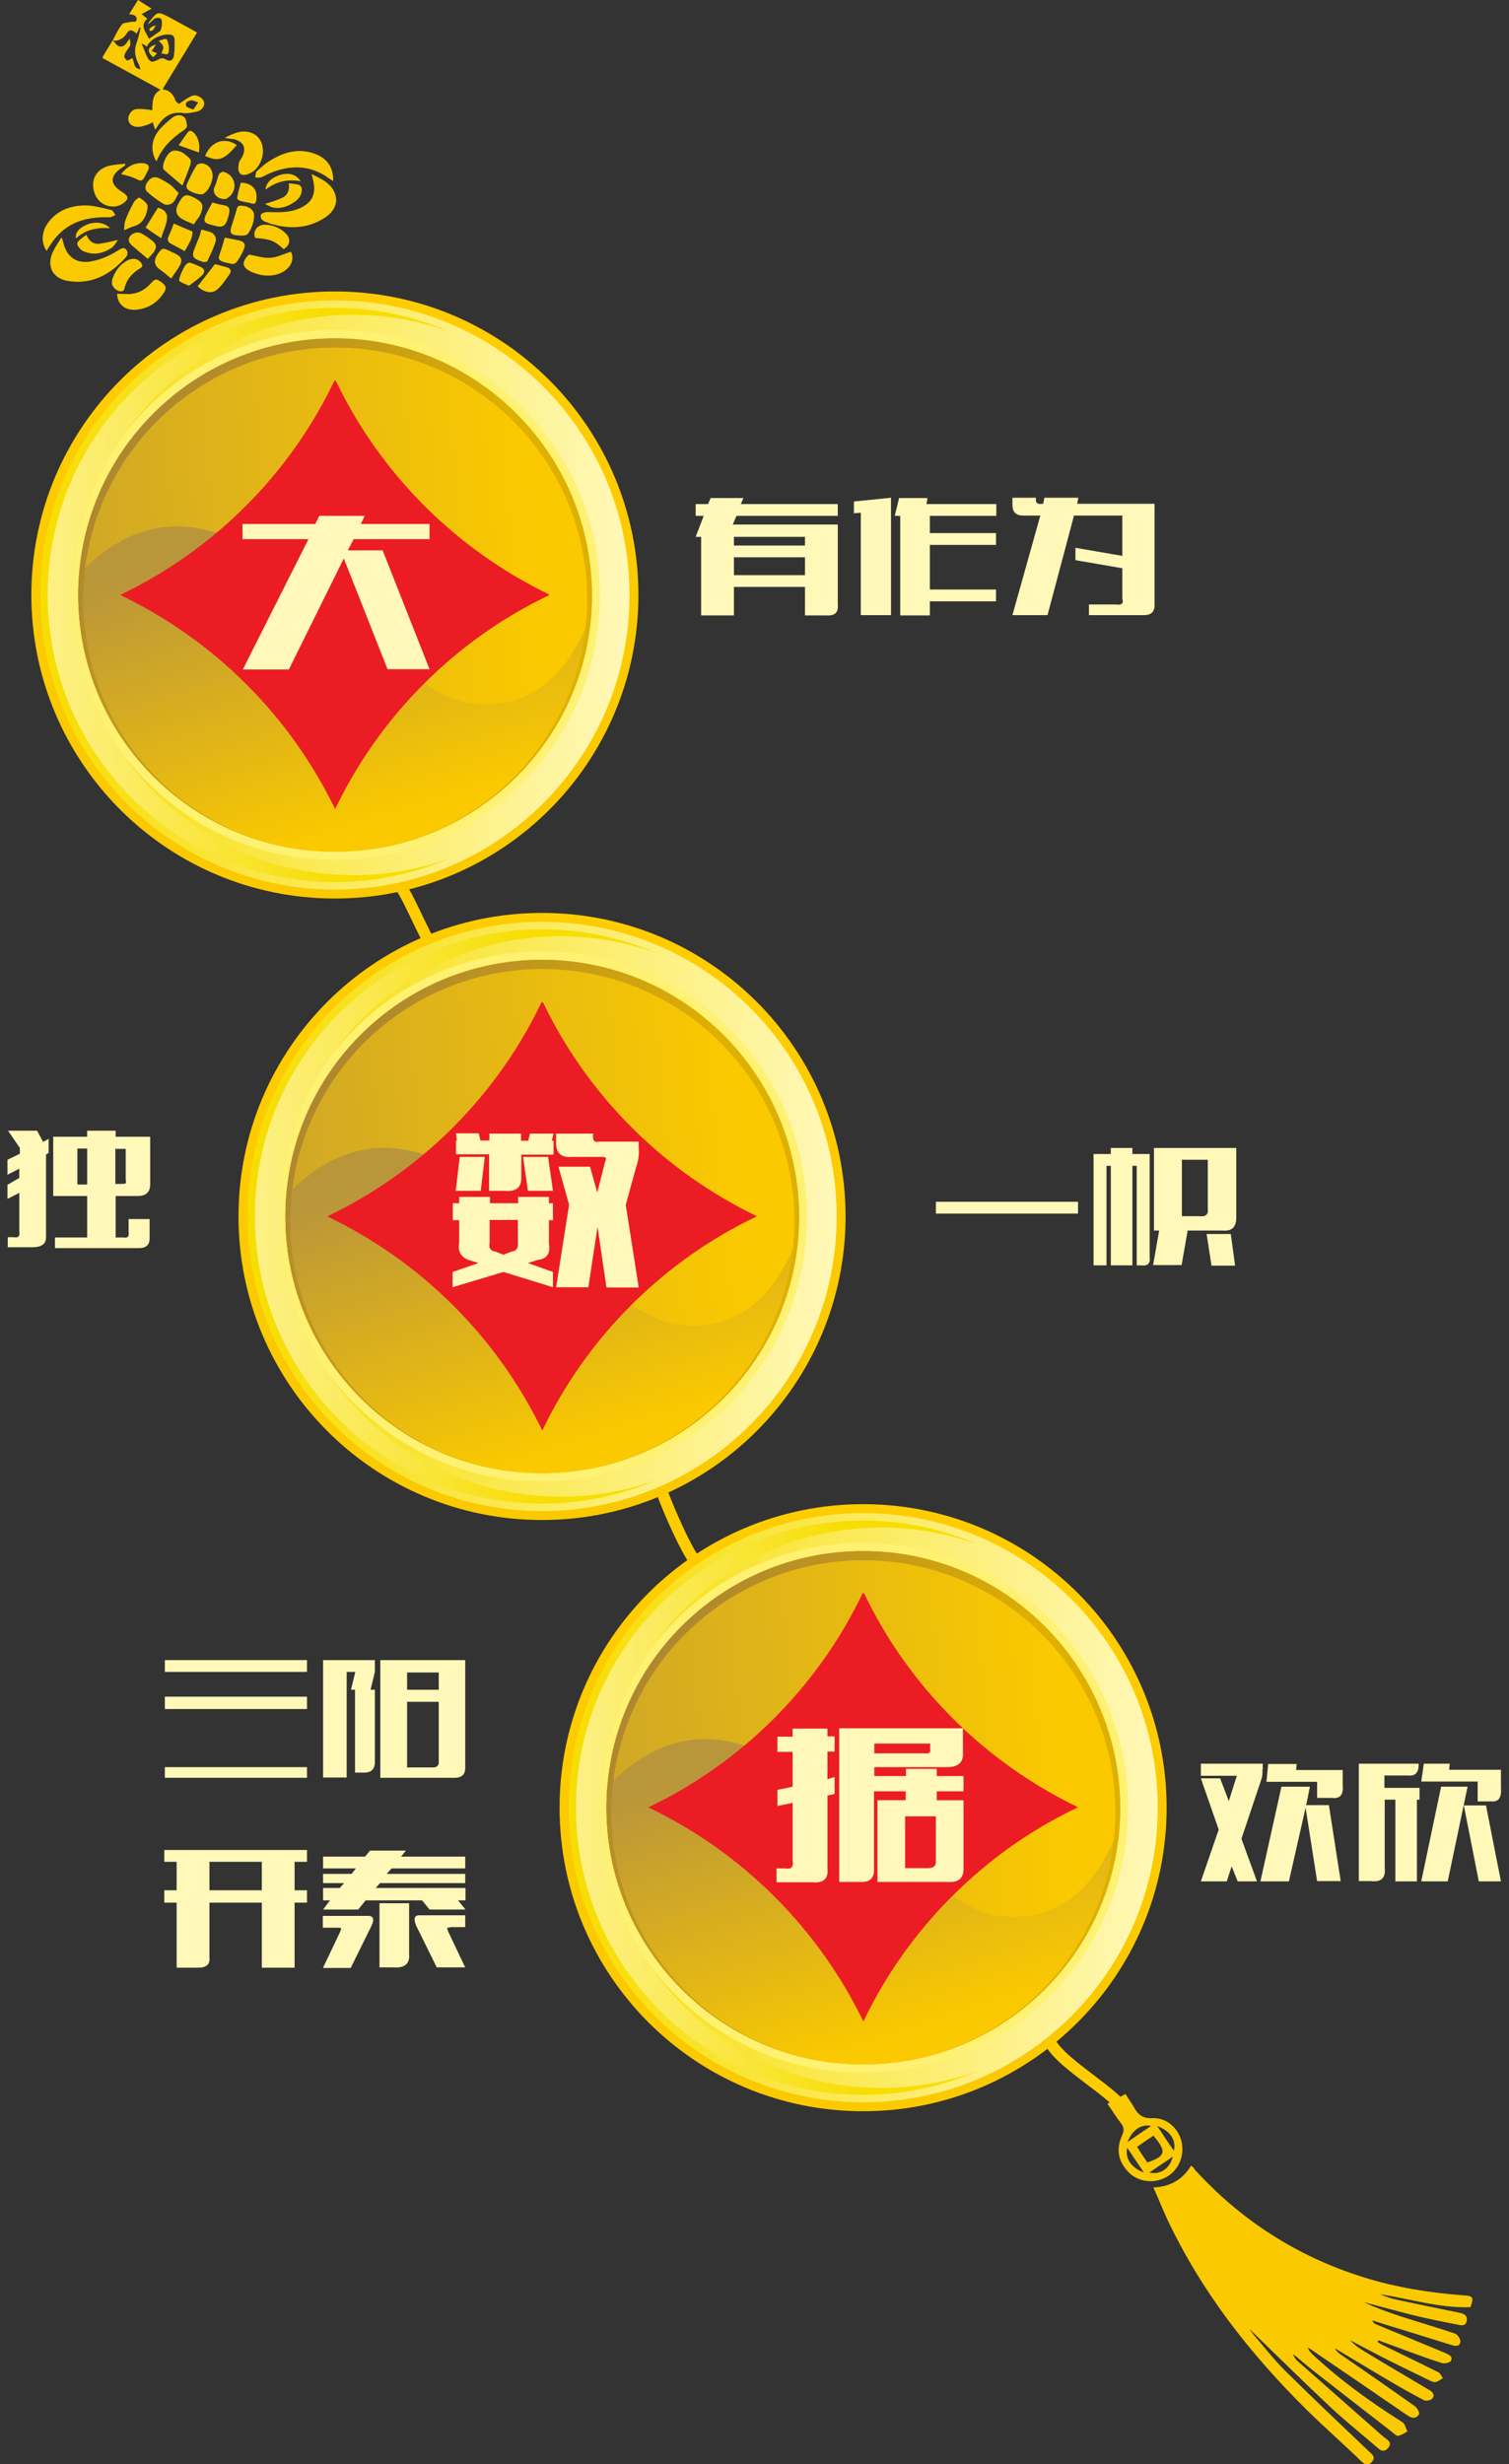 <?xml version="1.0" encoding="utf-8"?>
<!-- Generator: Adobe Illustrator 17.0.0, SVG Export Plug-In . SVG Version: 6.00 Build 0)  -->
<!DOCTYPE svg PUBLIC "-//W3C//DTD SVG 1.1//EN" "http://www.w3.org/Graphics/SVG/1.1/DTD/svg11.dtd">
<svg version="1.1" id="Layer_1" xmlns="http://www.w3.org/2000/svg" xmlns:xlink="http://www.w3.org/1999/xlink" x="0px" y="0px"
	 width="524.5px" height="856.5px" viewBox="0 0 524.5 856.5" style="enable-background:new 0 0 524.5 856.5;" xml:space="preserve"
	>
<rect x="0" y="0" width="524.5" height="856.5" fill="#333333" stroke="none"/>
<style type="text/css">
	.st0{fill:#FAC900;}
	.st1{fill:none;stroke:#FFCC00;stroke-width:4;stroke-miterlimit:10;}
	.st2{fill:url(#SVGID_1_);}
	.st3{fill:url(#SVGID_2_);}
	.st4{fill:#FFF171;}
	.st5{fill:url(#SVGID_3_);}
	.st6{fill:url(#SVGID_4_);}
	.st7{fill:url(#SVGID_5_);}
	.st8{fill:url(#SVGID_6_);}
	.st9{fill:#EC1C24;}
	.st10{fill:#FFF8B8;}
	.st11{fill:url(#SVGID_7_);}
	.st12{fill:url(#SVGID_8_);}
	.st13{fill:url(#SVGID_9_);}
	.st14{fill:url(#SVGID_10_);}
	.st15{fill:url(#SVGID_11_);}
	.st16{fill:url(#SVGID_12_);}
	.st17{fill:url(#SVGID_13_);}
	.st18{fill:url(#SVGID_14_);}
	.st19{fill:url(#SVGID_15_);}
	.st20{fill:url(#SVGID_16_);}
	.st21{fill:url(#SVGID_17_);}
	.st22{fill:url(#SVGID_18_);}
</style>
<g id="c-3.svg">
	<g>
		<path class="st0" d="M414,752.7c-2.9,4.8-7.1,7.3-13.1,7.6c1.7,3.8,3.1,7.3,4.7,10.8c11.9,25.3,28.8,46.9,48.6,66.5
			c6.1,6,12.6,11.7,18.8,17.7c1.3,1.2,2.4,2,3.8,0.4c1.6-1.8,0-2.7-1.1-3.8c-9.8-9.3-19.6-18.6-29.2-28.1
			c-3.9-3.9-7.3-8.3-10.9-12.5c-0.5-0.6-0.9-1.2-1.3-1.8c9.3,9,18.5,18.1,28,27c5,4.7,10.4,9,15.6,13.5c1.4,1.2,2.9,2.9,4.6,0.8
			c1.7-2-0.5-2.9-1.8-4c-9.9-8.7-19.7-17.4-29.6-26.1c-0.7-0.6-1.3-1.4-1.6-2.5c2.6,2.2,5.2,4.4,7.9,6.5
			c8.8,6.9,17.7,13.8,26.6,20.7c0.6,0.5,1.4,1.3,2,1.2c1.1-0.2,2.1-0.9,3.2-1.5c-0.6-1.1-0.8-2.6-1.7-3.2
			c-11.1-7-21.8-14.7-31.4-23.7c-0.6-0.6-1.2-1.3-1.6-2.3c0.5,0.3,1.1,0.6,1.6,1c10.9,7.4,21.7,14.8,32.5,22.2
			c0.4,0.3,0.8,0.5,1.1,0.7c1.4,0.9,2.8,0.7,3.5-0.7c0.3-0.6-0.6-2.1-1.3-2.7c-8.6-6.1-17.4-12.2-26.1-18.2c-0.7-0.5-1.4-1.1-1.8-2
			c5.7,3.4,11.4,6.9,17.2,10.3c4.5,2.7,9.1,5.3,13.7,7.7c0.7,0.4,2.4,0.1,2.9-0.5c0.9-1.1,0.5-2.2-1-3c-7.8-4.6-15.6-9.2-23.3-13.9
			c-1.5-0.9-2.9-2-4.2-3.4c4.6,2.4,9.2,4.9,13.8,7.2c4.6,2.3,9.3,4.6,13.9,6.8c0.6,0.3,1.4,0.7,2.1,0.5c0.9-0.2,1.6-0.9,2.4-1.3
			c-0.5-0.7-0.9-1.8-1.6-2.1c-6.2-3.1-12.4-6.1-18.6-9.1c-0.9-0.4-1.7-0.9-2.5-1.4c0.1-0.2,0.2-0.4,0.3-0.6c3.1,1.2,6.3,2.3,9.4,3.5
			c4.2,1.5,8.4,3.1,12.6,4.4c0.9,0.3,2.8-0.1,3.2-0.7c0.8-1.6-0.7-2.2-2-2.8c-8-3.3-15.9-6.6-23.9-9.9c-0.6-0.2-1.1-0.6-1.4-1.4
			c3.1,1,6.2,2,9.3,2.9c6.1,1.9,12.3,3.8,18.4,5.7c1.5,0.5,2.8,0.3,2.9-1.3c0-0.9-1-2.4-1.8-2.7c-6.4-2.2-12.8-4-19.2-6.1
			c-4.3-1.4-8.6-3-12.8-4.9c6.1,1.6,12.2,3.3,18.3,4.8c4.9,1.2,9.8,2.1,14.7,3.1c1.3,0.3,2.6,0.5,3-1.3c0.3-1.8-0.7-2.4-2.2-2.8
			c-7.4-1.5-14.7-3-22.1-4.6c-2-0.4-3.9-1.1-5.8-1.9c10.5,1.6,20.7,4.9,31.4,4.5c1.2-3.4,1-3.9-2.3-4.1c-12-0.9-23.8-2.8-35.2-6.4
			c-22.8-7.2-42.3-19.7-58.4-37.4C415.2,753.6,414.7,753.3,414,752.7z"/>
		<path class="st1" d="M364.5,708c0.6,6.4,18.1,16.5,23.9,22.6"/>
		<path class="st0" d="M394.2,732.5c1.4,2.5,3,3.9,6.4,3.7c5.2-0.2,9.4,3.9,10.2,8.8c0.9,5.4-1.9,10.4-6.7,12.3
			c-4.2,1.7-9.2,0.7-12.2-2.7c-3.4-3.7-3.9-7.9-1.9-12.4c0.8-1.7,0.7-2.9-0.5-4.4c-1.6-2-2.9-4.3-4.6-6.6c2.1-1.2,4.1-2.2,6.3-3.4
			C392.2,729.5,393.3,730.9,394.2,732.5z M398.8,751.6c6.4-2.2,6.8-3.8,2.1-9.3c-1.8,1.2-3.6,2.4-5.7,3.9
			C396.4,748.1,397.6,749.8,398.8,751.6z M391.8,746.5c-0.8,3.7,1.4,7,5.8,8.6C395.4,751.8,393.6,749.2,391.8,746.5z M391.9,744.5
			c3-2.1,5.6-3.8,8.2-5.6C396.7,738.2,393.6,740.2,391.9,744.5z M407.6,749.6c-2.8,1.9-5.4,3.7-8.1,5.5
			C403.2,756,406.7,753.7,407.6,749.6z M408,747.5c0.9-3.5-1.1-6.8-5.8-8.6C404.4,742.2,406.1,744.8,408,747.5z"/>
	</g>
	<g>
		<path class="st0" d="M39.2,14c1-1.9,1.9-3.9,3.2-5.5c0.5-0.7,2-0.6,3-0.9c0.7-0.2,2.1,0.4,2.1-0.9c0-1.3-1.1-1.6-2.2-1.7
			c-0.2,0-0.3-0.1-0.4-0.1c1-1.6,2-3.2,3.1-4.9c1.2,0.8,2.8,1.8,4.7,3c-1.1,0.6-2.2,1.2-3.5,1.9c0.7,0.5,1.2,1,2,1.6
			c-2.7,2.3-0.6,4.5,0.6,7c1.3-0.9,2.7-1.9,4-2.8c0.2-0.8,0.5-1.7,0.5-2.5c0-0.6-0.1-1.6-0.5-1.8c-0.5-0.3-1.5-0.2-2,0
			C53,7,52.4,7.7,51.6,8.4c0-0.3-0.1-0.4,0-0.4c3.1-4.1,3.1-4.2,7.6-1.8c3,1.6,5.9,3.2,9.3,5.1c-4,6.6-7.9,13-11.8,19.4
			c0,0.1,0,0.2,0,0.4c2.3,0.3,3.6,1.7,4.3,3.9c0.2,0.5,1,0.9,1.2,1.1c1.7-1.1,3-2.2,4.6-2.8c1.6-0.6,3.7,0.7,4.1,2.1
			c0.4,1.4-0.7,3-2.5,3.4c-1.5,0.3-3.2,0.7-4.7,0.5c-4.1-0.6-6.8,1.2-8.9,4.5c-0.2,0.3-0.4,0.6-0.6,1c0,0-0.1,0.1-0.3,0.2
			c-0.3-0.8-0.5-1.6-0.8-2.5c-0.8,0.4-1.5,0.8-2.3,1c-0.9,0.3-1.8,0.6-2.7,0.6c-1.9,0.1-3.3-0.9-3.5-2.4c-0.2-1.5,0.9-3.4,2.5-3.7
			c1.5-0.3,3,0,4.5,0.1c0.4,0,0.8,0.2,1.3,0.3c0.2-2.7-0.2-5.5,2.9-7.2c-6.8-3.7-13.5-7.4-20.3-11.1C36.7,18,38,16,39.2,14
			c0.7,0.7,1.4,1.9,2.2,2.1c2,0.5,2.6-1.4,3.7-2.7c0.4,2.3,0.4,2.3-1.1,4.3c-0.4,0.6-0.8,1.3-0.8,2c0,0.4,0.7,1.3,1,1.3
			c0.6,0,1.2-0.5,1.8-0.8c0.8,1.2,0.1,3.5,2.8,3.9c-0.2-0.8-0.3-1.3-0.6-1.8c-1.3-2.4-1.7-4.9-0.7-7.5c0.6-1.7,1-3.4,1.4-5.1
			c-0.1,0-0.3-0.1-0.4-0.1c-0.3,0.7-0.7,1.4-1,2.1c-1.9-1.6-2.5-1.6-3.7,0.3C42.7,13.6,40.6,14.5,39.2,14z M49.2,15.1
			c0.8,1.8,1.3,3.4,2,4.8c1,1.8,1.7,1.9,3.6,0.9c0.8-0.4,1.6-0.9,2.7-0.2c1.6,1,2.8,0.4,3-1.6c0.2-1.5,0.2-3,0.2-4.6
			c0-1.8-0.4-2.4-2.3-2.4c-0.8,0-1.6,0.1-2.4,0.4c-2.2,0.6-3.9,1.8-5,3.8C50.5,15.7,50,15.5,49.2,15.1z M67.2,38.1
			c0.7-1,1.2-1.7,1.7-2.5c-0.8-0.2-1.7-0.8-2.5-0.7c-0.9,0.1-2.2,0.6-1.7,1.9C64.9,37.4,66.1,37.6,67.2,38.1z"/>
		<path class="st0" d="M21.6,82.9c0.2,0.6,0.3,1.2,0.5,1.8c1.3,4.9,4.8,7.1,9.8,6.1c3.3-0.6,6.4-2,9.2-3.8c0.9-0.5,1.9-1.3,2.8-0.2
			c0.8,1,0.4,2.1-0.4,2.9c-5.3,5.8-11.6,9.2-19.6,8c-5.7-0.8-7.9-5.3-5.4-10.4c0.8-1.6,1.8-3.1,2.8-4.7
			C21.3,82.8,21.4,82.8,21.6,82.9z"/>
		<path class="st0" d="M108.3,60.5c3.6,1.8,6.9,3.2,8.2,7c1,3-0.3,6-3.5,8.1c-5.6,3.7-11.7,4.1-18.1,2.4c-0.9-0.2-1.8-0.6-2.6-0.9
			c-1.2-0.4-2-1.3-1.6-2.5c0.2-0.5,1.5-0.9,2.2-0.9c3.7,0.1,7.5,0.3,11-1.2c4.7-2,6.1-5.1,4.9-10C108.7,61.9,108.5,61.4,108.3,60.5z
			"/>
		<path class="st0" d="M115.7,62.9c-1.3-0.8-2.3-1.6-3.3-2.2c-6.2-3.5-12.5-3.1-18.8-0.4c-1,0.4-1.8,1-2.8,1.3
			c-0.6,0.2-1.4,0.1-2.1,0.1c0.2-0.7,0.1-1.7,0.5-2.1c1.4-1.3,2.8-2.6,4.4-3.6c4.7-3,9.9-4.6,15.4-2.7c3.6,1.2,6.1,3.5,6.7,7.5
			c0,0.3,0.1,0.7,0.1,1C115.9,62.1,115.8,62.3,115.7,62.9z"/>
		<path class="st0" d="M16.2,87.2c-2.3-3.3-1.5-7.4,0.9-10.3c3.3-4.1,7.8-5.5,12.8-5.5c3,0.1,5.9,0.9,8.8,1.6
			c0.6,0.1,0.9,1.1,1.4,1.7c-0.6,0.3-1.3,0.8-1.9,0.8c-4.4-0.1-8.7,0.3-12.8,2.3c-3.4,1.7-6,4.3-8,7.5C17,85.9,16.6,86.5,16.2,87.2z
			"/>
		<path class="st0" d="M43.5,57.5c-0.7,0.5-1.3,0.9-2,1.4c-3.2,2.5-3.1,5.1,0.3,7.4c0.5,0.3,1,0.6,1.5,1c1.3,1,1.3,1.9,0.1,2.9
			c-3.3,3-8.7,1.6-10.4-2.7c-1.8-4.5,0.2-8.7,5-9.9c1.8-0.4,3.6-0.5,5.5-0.7C43.5,57.2,43.5,57.4,43.5,57.5z"/>
		<path class="st0" d="M78.1,47.9c3.5-1.8,6.6-3.1,10-1.4c3,1.4,4.1,5.6,2.7,9.2c-0.8,2.1-2.1,3.8-4.3,4.7c-1.2,0.5-2.6,0.7-3.3-0.4
			c-0.5-0.8-0.4-2.1-0.2-3.2c0.1-0.8,0.8-1.5,1.2-2.3c1.5-3.1,0.5-5.2-2.8-6.1C80.4,48.3,79.5,48.2,78.1,47.9z"/>
		<path class="st0" d="M101.1,87.5c1.1,1.9,0.5,4.5-1.6,6.2c-2.5,2-5.5,2.4-8.6,1.9c-1-0.2-1.9-0.5-2.8-0.8c-4-1.6-4.4-3.5-1.6-6.3
			c2.6,0.4,5.1,1.3,7.4,1.1C96.3,89.5,98.5,88.3,101.1,87.5z"/>
		<path class="st0" d="M40.7,102.1c1.5,0,2.8,0.1,4.1,0.1c3.2-0.1,5.7-1.5,7.8-3.9c1.3-1.4,1.7-1.5,3.4-0.3c1.7,1.2,2,2.2,1,3.7
			c-1.8,2.8-4.3,4.8-7.6,5.6c-2,0.5-4,0.6-5.9-0.3C41.6,105.9,40.8,104.3,40.7,102.1z"/>
		<path class="st0" d="M54.3,56c-2-3.4-1.8-7.4,1-10.8c1.3-1.6,3-3,4.6-4.3c1.2-1,2.9-1.2,4.1-0.2c0.7,0.6,0.9,2,1,3
			c0.1,0.4-0.5,1.1-0.9,1.4c-4.1,2.7-7.6,6-9.6,10.7C54.6,55.9,54.4,56,54.3,56z"/>
		<path class="st0" d="M63.4,64.5c-2.2-1.9-4.3-3.6-6.3-5.4c-0.2-0.2-0.4-0.4-0.4-0.7c-0.3-1.7,1.5-5.4,3.2-5.9
			c0.7-0.3,1.7-0.2,2.5,0.1c0.8,0.2,1.6,0.8,2.2,1.3c2,1.6,2.1,1.9,1.2,4.4C65.1,60.3,64.3,62.3,63.4,64.5z"/>
		<path class="st0" d="M73.8,60.1c0.6,2.2-1.2,6.3-3.2,7.3c-1.3,0.6-5.2-0.8-5.7-2.1c-0.1-0.4-0.1-1,0.1-1.4c1-2.2,2-4.4,3.3-6.4
			c0.3-0.5,1.4-0.8,2-0.7C72.2,57.1,73.4,58.3,73.8,60.1z"/>
		<path class="st0" d="M62.1,67.1c-0.7,1.2-1.2,2.6-2.1,3.4c-0.6,0.6-2.2,0.9-2.9,0.5c-2.1-1.2-4-2.6-5.8-4.2
			c-1.2-1-0.9-2.7,0.4-4.1c1-1.2,2.4-1.4,3.7-0.7c1.5,0.8,3,1.6,4.3,2.6C60.4,65.3,61.1,66.1,62.1,67.1z"/>
		<path class="st0" d="M74.7,91.8c1.2,0.3,2.7,0.7,4.1,1.1c1.2,0.3,1.8,1.2,1.1,2.2c-1.4,2-2.7,4.1-4.5,5.6
			c-1.9,1.6-4.7,0.8-6.7-1.2C70.7,97,72.6,94.5,74.7,91.8z"/>
		<path class="st0" d="M88.3,74.4c0.1,2.3-0.6,4.7-2.1,6.8c-0.3,0.5-1.3,0.7-2,0.7c-4.4-0.1-4.7-0.6-3.3-4.6c0.5-1.5,1-3.1,1.4-4.7
			c0.2-0.9,0.8-1.2,1.6-1.1C86.2,71.6,87.9,72.6,88.3,74.4z"/>
		<path class="st0" d="M67.4,78c-1.5-0.7-3-1.2-4.3-2c-1.9-1.2-2.3-3-1.2-5c1.9-3.6,2.7-3.9,6.3-1.9c2.2,1.2,2.6,2.4,1.7,4.8
			c-0.2,0.5-0.4,1-0.7,1.5C68.6,76.2,68,76.9,67.4,78z"/>
		<path class="st0" d="M38.9,98.7c0-0.4,0-1.2,0.2-1.9c1-2.7,2.6-4.9,5.2-6.3c1.9-1,3.9-0.6,4.9,1.1c0.4,0.7,0.4,1.1-0.4,1.6
			c-2.9,1.7-4.9,4-5.6,7.3c-0.1,0.3-0.4,0.7-0.7,0.7C41.3,101.6,39.3,100.3,38.9,98.7z"/>
		<path class="st0" d="M70,79.8c1.1,0.3,2.1,0.5,3,0.8c1.6,0.6,2.4,2,1.9,3.5c-0.7,2.3-1.8,4.4-2.8,6.6c-0.1,0.3-0.7,0.4-1.1,0.4
			c-0.4,0-0.7-0.2-1.1-0.3c-2.9-0.9-3.4-1.8-2.2-4.6c0.4-1,0.8-2,1.2-3C69.4,82.2,69.6,81.1,70,79.8z"/>
		<path class="st0" d="M98.6,86.6c-3.4-3-4.3-3.4-9.9-3.9c-1-2.2,0.7-4.6,3.2-4.6c2.9,0,5.5,1.1,7.5,3.1
			C101.2,83,100.8,85.3,98.6,86.6z"/>
		<path class="st0" d="M59.5,96.8c-1.3-1-2.3-2-3.5-2.8c-2.5-1.7-2.8-3.3-1.1-5.8c1.4-2,1.7-2.1,3.8-1.1c0.8,0.4,1.7,0.8,2.5,1.2
			c1.9,1,2.3,2.1,1.3,4C61.8,93.6,60.8,94.8,59.5,96.8z"/>
		<path class="st0" d="M78.1,82.6c1.7,0.3,3.2,0.6,4.7,0.9c2.2,0.5,2.8,1.4,1.8,3.5c-0.5,1.1-1.1,2.3-1.8,3.3
			c-0.6,1-1.4,1.8-2.8,1.3c-0.6-0.2-1.2-0.2-1.8-0.4c-2.3-0.7-2.5-1.1-1.7-3.3C77.1,86.2,77.6,84.4,78.1,82.6z"/>
		<path class="st0" d="M43.1,80c0.2-1.4,0.1-2.5,0.5-3.5c0.8-2.1,1.8-4.2,2.9-6.2c0.4-0.7,1.6-1.7,1.9-1.6c1.1,0.5,2,1.4,2.7,2.3
			c0.3,0.4,0.2,1.3,0.1,1.9c-0.6,2.9-2,5.2-5.2,5.9C45.1,79.1,44.3,79.6,43.1,80z"/>
		<path class="st0" d="M73.8,70.4c1.5,0.4,2.6,0.7,3.8,0.9c2,0.3,2.4,1.1,2,3c-1.2,5.5-2.7,4.8-6.7,3.7c-1.8-0.5-2.2-1.2-1.5-3
			C72.2,73.3,73.1,71.7,73.8,70.4z"/>
		<path class="st0" d="M64.2,87.3c-1.7-1-3.3-1.8-4.8-2.6c-1-0.6-1.4-1.3-0.8-2.6c0.7-1.4,1.2-2.9,1.8-4.4c2.1,0.9,4.2,1.8,6.5,2.8
			C67,82.9,65.5,84.9,64.2,87.3z"/>
		<path class="st0" d="M51.4,90c-1.8-1.5-3.6-3-5.3-4.5c-1.5-1.2-1.7-2.2-0.9-3.4c0.8-1.2,2.9-1.7,4.1-0.9c1.2,0.7,2.3,1.4,3.4,2.3
			c1.8,1.3,1.9,2.6,0.6,4.3C52.7,88.6,52,89.2,51.4,90z"/>
		<path class="st0" d="M78.7,69.1c-2.7,0.6-5.3-1.8-4.1-4.2c0.7-1.4,0.9-2.9,1.5-4.3c0.2-0.4,1.1-1,1.5-0.9c3.4,0.8,5,4.6,3.1,7.5
			C80.4,68,79.5,68.5,78.7,69.1z"/>
		<path class="st0" d="M56,82.8c-2-1.3-3.7-2.5-5.4-3.7c1.4-2.3,2.8-4.5,4.3-6.9c2.7,0.7,3.7,2.3,2.9,5.3
			C57.3,79.3,56.6,80.9,56,82.8z"/>
		<path class="st0" d="M30,81.6c1,2.2,2.4,3.4,4.7,3.1c1.9-0.3,3.8-0.7,6.3-1.3c-0.9,1.2-1.4,2.3-2.3,2.8c-2.9,1.9-6.1,2.6-9.5,1.2
			c-0.5-0.2-1-0.5-1.3-0.9c-1.4-1.4-1.4-2.2,0.1-3.4C28.6,82.7,29.2,82.2,30,81.6z"/>
		<path class="st0" d="M92.1,70.9c2.3-0.8,4.2-1.3,5.9-2.1c2-0.9,2.7-2.7,2.4-5.1c1.3,0.2,2.5,0.2,3.6,0.6c0.4,0.1,0.9,0.9,0.9,1.4
			c0.1,1.9-0.9,3.3-2.4,4.4c-2.3,1.6-4.8,2.6-7.7,2C94,71.9,93.2,71.4,92.1,70.9z"/>
		<path class="st0" d="M82.3,50.4c-4.5,5.4-6.6,5.8-11,3.8C73.1,49.5,77.8,47.3,82.3,50.4z"/>
		<path class="st0" d="M65.7,99.3c-1.2-0.5-2.4-0.9-3.3-1.6c-0.3-0.2,0.1-1.5,0.4-2.3c0.5-1.2,1-2.3,1.7-3.3
			c0.3-0.4,1.1-0.9,1.5-0.8c1.2,0.3,2.4,0.9,3.6,1.4c1.5,0.7,1.8,1.7,0.8,2.8C69.1,96.9,67.5,97.9,65.7,99.3z"/>
		<path class="st0" d="M42.1,60.5c1.9-2.4,4.2-3.9,7.3-3.8c2.4,0.1,2.9,1.3,1.7,3.2c-0.6,1-1,2.4-1.9,2.8c-0.7,0.3-2-0.7-3-1
			C44.9,61.2,43.6,60.9,42.1,60.5z"/>
		<path class="st0" d="M83.7,63.5c3.9,0.1,5.9,2.3,5.4,6c-0.2,1.1-0.5,1.6-1.8,1.2c-1.2-0.4-2.6-0.5-3.9-0.9c-0.4-0.1-1-0.7-1-0.9
			C82.7,67.1,83.2,65.3,83.7,63.5z"/>
		<path class="st0" d="M69.1,53c-2.2-0.8-4.4-1.6-7-2.5c1.2-1.7,2.1-3.1,3.1-4.4c0.6-0.9,1.3-0.7,2-0.1C68.9,47.5,69.7,50.4,69.1,53
			z"/>
		<path class="st0" d="M104.5,63c-4.7-0.9-8.6,0.2-12.2,2.9c0.2-2.5,2.2-4.3,5.4-5.2C100.7,60,102.9,60.6,104.5,63z"/>
		<path class="st0" d="M38.2,79.3c-4.5-0.3-8.5,0.5-11.8,3.6c-0.3-1.9,0.9-3.5,3.3-4.6C32.8,76.8,36.3,77.2,38.2,79.3z"/>
		<path class="st0" d="M54.2,8.8c-0.5,0.8-0.7,1.2-1,1.6c-0.2,0.2-0.6,0.3-1,0.4c-0.1,0-0.3-0.4-0.3-0.5c0.1-0.3,0.3-0.6,0.6-0.8
			C52.9,9.2,53.4,9.1,54.2,8.8z"/>
		<path class="st0" d="M56.1,18.5c1-2.3,1-2.3-0.9-4.3c1-0.3,1.9-0.8,2.6-0.6c0.4,0.1,0.6,1.3,0.8,2c0.1,0.3,0.1,0.6,0.1,1
			C58.7,19.1,58.5,19.2,56.1,18.5z"/>
		<path class="st0" d="M52.7,17.8c0.6,0.2,1.2,0.4,1.9,0.7c-0.4,0.5-0.9,0.9-1.4,1.4c-2.2-2.1-2-3.6,1-4.4
			C53.8,16.2,53.3,16.9,52.7,17.8z"/>
	</g>
	<path class="st1" d="M138,306c6.2,9.3,9.4,20.8,16.5,29.5"/>
	<path class="st1" d="M228.4,513c0.9,5.2,10,26.1,13.5,30"/>
	<g>
		<g>
			<linearGradient id="SVGID_1_" gradientUnits="userSpaceOnUse" x1="116.375" y1="275.911" x2="116.375" y2="124.082">
				<stop  offset="0" style="stop-color:#FAC900"/>
				<stop  offset="1" style="stop-color:#FFCC00"/>
			</linearGradient>
			<path class="st2" d="M221.9,206.8c0-58.3-47.2-105.5-105.5-105.5c-58.3,0-105.5,47.2-105.5,105.5c0,58.3,47.2,105.5,105.5,105.5
				C174.6,312.3,221.9,265.1,221.9,206.8z"/>
			<linearGradient id="SVGID_2_" gradientUnits="userSpaceOnUse" x1="13.962" y1="206.835" x2="218.782" y2="206.835">
				<stop  offset="0" style="stop-color:#F7DD00"/>
				<stop  offset="1" style="stop-color:#FFF8B8"/>
			</linearGradient>
			<path class="st3" d="M218.8,206.8c0-56.6-45.8-102.4-102.4-102.4C59.8,104.4,14,150.3,14,206.8c0,56.6,45.9,102.4,102.4,102.4
				C172.9,309.2,218.8,263.4,218.8,206.8z"/>
			<path class="st4" d="M208.5,206.8c0-50.9-41.2-92.1-92.1-92.1c-50.9,0-92.1,41.2-92.1,92.1c0,50.9,41.2,92.1,92.1,92.1
				C167.2,299,208.5,257.7,208.5,206.8z"/>
			<linearGradient id="SVGID_3_" gradientUnits="userSpaceOnUse" x1="116.299" y1="206.837" x2="-20.602" y2="210.954">
				<stop  offset="0" style="stop-color:#F7DD00"/>
				<stop  offset="1" style="stop-color:#FFF8B8"/>
			</linearGradient>
			<path class="st5" d="M122.9,304.2c-53.8,0-97.4-43.6-97.4-97.4c0-53.8,43.6-97.4,97.4-97.4c11.7,0,23,2.1,33.4,5.9
				c-12.2-5.3-25.7-8.3-39.9-8.3c-55.1,0-99.8,44.7-99.8,99.8c0,55.1,44.7,99.8,99.8,99.8c14.2,0,27.7-3,39.9-8.3
				C145.9,302.2,134.6,304.2,122.9,304.2z"/>
			<path class="st0" d="M205.6,206.8c0-49.3-39.9-89.2-89.2-89.2c-49.3,0-89.2,39.9-89.2,89.2c0,49.3,39.9,89.2,89.2,89.2
				C165.6,296,205.6,256.1,205.6,206.8z"/>
			<linearGradient id="SVGID_4_" gradientUnits="userSpaceOnUse" x1="185.065" y1="200.725" x2="-52.203" y2="221.827">
				<stop  offset="0" style="stop-color:#FAC900"/>
				<stop  offset="1" style="stop-color:#BA963A"/>
			</linearGradient>
			<path class="st6" d="M205.6,206.8c0-49.3-39.9-89.2-89.2-89.2c-49.3,0-89.2,39.9-89.2,89.2c0,49.3,39.9,89.2,89.2,89.2
				C165.6,296,205.6,256.1,205.6,206.8z"/>
			<linearGradient id="SVGID_5_" gradientUnits="userSpaceOnUse" x1="137.709" y1="283.683" x2="104.739" y2="181.283">
				<stop  offset="0" style="stop-color:#FAC900"/>
				<stop  offset="1" style="stop-color:#BA963A"/>
			</linearGradient>
			<path class="st7" d="M163.5,244.4c-34.8-4.5-84-98.7-136-44.9c-0.2,2.4-0.3,4.8-0.3,7.3c0,49.3,39.9,89.2,89.2,89.2
				c47.1,0,85.7-36.5,89-82.8C201.4,225.1,190.3,247.9,163.5,244.4z"/>
			<linearGradient id="SVGID_6_" gradientUnits="userSpaceOnUse" x1="134.084" y1="216.931" x2="27.546" y2="156.199">
				<stop  offset="0" style="stop-color:#DEB000"/>
				<stop  offset="1" style="stop-color:#A88236"/>
			</linearGradient>
			<path class="st8" d="M116.4,117.6c-49.3,0-89.2,39.9-89.2,89.2c0,48.9,39.3,88.6,88.1,89.2c-47.8-0.6-86.4-39.6-86.4-87.6
				c0-48.4,39.2-87.6,87.6-87.6c48.4,0,87.6,39.2,87.6,87.6c0,48-38.6,87-86.4,87.6c48.7-0.6,88.1-40.3,88.1-89.2
				C205.6,157.6,165.6,117.6,116.4,117.6z"/>
		</g>
		<path class="st9" d="M116.2,132.4c-7.5,15.7-17.8,30.5-30.8,43.5c-13,13-27.8,23.3-43.5,30.8l-0.1,0.1
			c15.8,7.6,30.7,17.9,43.9,31.1c13,13,23.2,27.7,30.8,43.3c7.5-15.7,17.8-30.5,30.8-43.5c13.1-13.1,27.9-23.4,43.7-30.9l-0.2-0.2
			c-15.6-7.6-30.3-17.8-43.2-30.7s-23.2-27.6-30.7-43.2l-0.5-0.5L116.2,132.4z"/>
	</g>
	<g>
		<path class="st10" d="M100.4,232.7h-16l22.8-45.3H84.3v-5.3h25.3l1.4-2.8h15.8l-1.4,2.8h23.9v5.3h-26.4l-2,3.9H133l16.3,41.3
			h-14.6l-15.2-38.5L100.4,232.7z"/>
	</g>
	<g>
		<g>
			<linearGradient id="SVGID_7_" gradientUnits="userSpaceOnUse" x1="188.375" y1="491.911" x2="188.375" y2="340.082">
				<stop  offset="0" style="stop-color:#FAC900"/>
				<stop  offset="1" style="stop-color:#FFCC00"/>
			</linearGradient>
			<path class="st11" d="M293.9,422.8c0-58.3-47.2-105.5-105.5-105.5c-58.3,0-105.5,47.2-105.5,105.5c0,58.3,47.2,105.5,105.5,105.5
				C246.6,528.3,293.9,481.1,293.9,422.8z"/>
			<linearGradient id="SVGID_8_" gradientUnits="userSpaceOnUse" x1="85.962" y1="422.835" x2="290.782" y2="422.835">
				<stop  offset="0" style="stop-color:#F7DD00"/>
				<stop  offset="1" style="stop-color:#FFF8B8"/>
			</linearGradient>
			<path class="st12" d="M290.8,422.8c0-56.6-45.8-102.4-102.4-102.4C131.8,320.4,86,366.3,86,422.8c0,56.6,45.9,102.4,102.4,102.4
				C244.9,525.2,290.8,479.4,290.8,422.8z"/>
			<path class="st4" d="M280.5,422.8c0-50.9-41.2-92.1-92.1-92.1c-50.9,0-92.1,41.2-92.1,92.1c0,50.9,41.2,92.1,92.1,92.1
				C239.2,515,280.5,473.7,280.5,422.8z"/>
			<linearGradient id="SVGID_9_" gradientUnits="userSpaceOnUse" x1="188.299" y1="422.837" x2="51.398" y2="426.954">
				<stop  offset="0" style="stop-color:#F7DD00"/>
				<stop  offset="1" style="stop-color:#FFF8B8"/>
			</linearGradient>
			<path class="st13" d="M194.9,520.2c-53.8,0-97.4-43.6-97.4-97.4c0-53.8,43.6-97.4,97.4-97.4c11.7,0,23,2.1,33.4,5.9
				c-12.2-5.3-25.7-8.3-39.9-8.3c-55.1,0-99.8,44.7-99.8,99.8c0,55.1,44.7,99.8,99.8,99.8c14.2,0,27.7-3,39.9-8.3
				C217.9,518.2,206.6,520.2,194.9,520.2z"/>
			<path class="st0" d="M277.6,422.8c0-49.3-39.9-89.2-89.2-89.2c-49.3,0-89.2,39.9-89.2,89.2c0,49.3,39.9,89.2,89.2,89.2
				C237.6,512,277.6,472.1,277.6,422.8z"/>
			<linearGradient id="SVGID_10_" gradientUnits="userSpaceOnUse" x1="257.065" y1="416.725" x2="19.797" y2="437.827">
				<stop  offset="0" style="stop-color:#FAC900"/>
				<stop  offset="1" style="stop-color:#BA963A"/>
			</linearGradient>
			<path class="st14" d="M277.6,422.8c0-49.3-39.9-89.2-89.2-89.2c-49.3,0-89.2,39.9-89.2,89.2c0,49.3,39.9,89.2,89.2,89.2
				C237.6,512,277.6,472.1,277.6,422.8z"/>
			<linearGradient id="SVGID_11_" gradientUnits="userSpaceOnUse" x1="209.709" y1="499.683" x2="176.739" y2="397.283">
				<stop  offset="0" style="stop-color:#FAC900"/>
				<stop  offset="1" style="stop-color:#BA963A"/>
			</linearGradient>
			<path class="st15" d="M235.5,460.4c-34.8-4.5-84-98.7-136-44.9c-0.2,2.4-0.3,4.8-0.3,7.3c0,49.3,39.9,89.2,89.2,89.2
				c47.1,0,85.7-36.5,89-82.8C273.4,441.1,262.3,463.9,235.5,460.4z"/>
			<linearGradient id="SVGID_12_" gradientUnits="userSpaceOnUse" x1="206.084" y1="432.931" x2="99.546" y2="372.199">
				<stop  offset="0" style="stop-color:#DEB000"/>
				<stop  offset="1" style="stop-color:#A88236"/>
			</linearGradient>
			<path class="st16" d="M188.4,333.6c-49.3,0-89.2,39.9-89.2,89.2c0,48.9,39.3,88.6,88.1,89.2c-47.8-0.6-86.4-39.6-86.4-87.6
				c0-48.4,39.2-87.6,87.6-87.6c48.4,0,87.6,39.2,87.6,87.6c0,48-38.6,87-86.4,87.6c48.7-0.6,88.1-40.3,88.1-89.2
				C277.6,373.6,237.6,333.6,188.4,333.6z"/>
		</g>
		<path class="st9" d="M188.2,348.4c-7.5,15.7-17.8,30.5-30.8,43.5c-13,13-27.8,23.3-43.5,30.8l-0.1,0.1
			c15.8,7.6,30.7,17.9,43.9,31.1c13,13,23.2,27.7,30.8,43.3c7.5-15.7,17.8-30.5,30.8-43.5c13.1-13.1,27.9-23.4,43.7-30.9l-0.2-0.2
			c-15.6-7.6-30.3-17.8-43.2-30.7c-13-13-23.2-27.6-30.7-43.2l-0.5-0.5L188.2,348.4z"/>
	</g>
	<g>
		<path class="st10" d="M192.2,447.4l-17.2-5.3l-17.7,5.3v-5.3l9-3.1l-2.5-0.8c-3.4-0.9-4.8-3-4.2-6.2v-7.9h-2.2v-5.9h2.2v-2.2h10.7
			v2.2h9.8v-2.2h10.7v2.2h1.4v5.9h-1.4v8.2c0.6,3.4-0.8,5.3-3.9,5.6l-3.4,1.1l8.7,3.1V447.4z M175.3,413.9h-5.3v-12.7h-11.5v-4.8
			h0.3l-0.3-2.5h7.9l0.6,2.5h3.1V394h11v2.5h2.5l0.6-2.5h8.2l-0.6,2.5h0.6v4.8h-11.2v7.9C181.3,412.7,179.4,414.3,175.3,413.9z
			 M167.1,413.9h-8.7l1.4-11.8h8.7L167.1,413.9z M170.2,431.9c-0.4,1.9,0.3,2.9,2,3.1l2.8,1.1l2.8-1.1c1.7-0.2,2.4-1.2,2.2-3.1v-7.9
			h-9.8V431.9z M192.2,413.9h-8.7l-1.7-11.8h8.7L192.2,413.9z M204.5,447.4h-11.2l4.5-28.7l-3.7-13.2h11l2.5,9l2.8-11
			c0.6-0.9,0.2-1.4-1.1-1.4h-10.4c-3.9,0.4-5.8-1.4-5.6-5.3V394h12.9c-0.4,2.2,0.3,3.2,2,2.8H222v2c0.2,2.4-0.1,4.6-0.8,6.5
			l-3.7,13.5l4.5,28.7h-11.2l-3.1-21.1L204.5,447.4z"/>
	</g>
	<g>
		<g>
			<linearGradient id="SVGID_13_" gradientUnits="userSpaceOnUse" x1="299.997" y1="697.344" x2="299.997" y2="545.516">
				<stop  offset="0" style="stop-color:#FAC900"/>
				<stop  offset="1" style="stop-color:#FFCC00"/>
			</linearGradient>
			<path class="st17" d="M405.5,628.3c0-58.3-47.2-105.5-105.5-105.5c-58.3,0-105.5,47.2-105.5,105.5c0,58.3,47.2,105.5,105.5,105.5
				C358.3,733.8,405.5,686.5,405.5,628.3z"/>
			<linearGradient id="SVGID_14_" gradientUnits="userSpaceOnUse" x1="197.585" y1="628.269" x2="402.405" y2="628.269">
				<stop  offset="0" style="stop-color:#F7DD00"/>
				<stop  offset="1" style="stop-color:#FFF8B8"/>
			</linearGradient>
			<path class="st18" d="M402.4,628.3c0-56.6-45.8-102.4-102.4-102.4c-56.6,0-102.4,45.9-102.4,102.4c0,56.6,45.9,102.4,102.4,102.4
				C356.6,730.7,402.4,684.8,402.4,628.3z"/>
			<path class="st4" d="M392.1,628.3c0-50.9-41.2-92.1-92.1-92.1c-50.9,0-92.1,41.2-92.1,92.1c0,50.9,41.2,92.1,92.1,92.1
				C350.9,720.4,392.1,679.1,392.1,628.3z"/>
			<linearGradient id="SVGID_15_" gradientUnits="userSpaceOnUse" x1="299.922" y1="628.271" x2="163.02" y2="632.388">
				<stop  offset="0" style="stop-color:#F7DD00"/>
				<stop  offset="1" style="stop-color:#FFF8B8"/>
			</linearGradient>
			<path class="st19" d="M306.5,725.7c-53.8,0-97.4-43.6-97.4-97.4c0-53.8,43.6-97.4,97.4-97.4c11.7,0,23,2.1,33.4,5.9
				c-12.2-5.3-25.7-8.3-39.9-8.3c-55.1,0-99.8,44.7-99.8,99.8c0,55.1,44.7,99.8,99.8,99.8c14.2,0,27.7-3,39.9-8.3
				C329.5,723.6,318.3,725.7,306.5,725.7z"/>
			<path class="st0" d="M389.2,628.3c0-49.3-39.9-89.2-89.2-89.2c-49.3,0-89.2,39.9-89.2,89.2c0,49.3,39.9,89.2,89.2,89.2
				C349.3,717.5,389.2,677.5,389.2,628.3z"/>
			<linearGradient id="SVGID_16_" gradientUnits="userSpaceOnUse" x1="368.687" y1="622.159" x2="131.42" y2="643.261">
				<stop  offset="0" style="stop-color:#FAC900"/>
				<stop  offset="1" style="stop-color:#BA963A"/>
			</linearGradient>
			<path class="st20" d="M389.2,628.3c0-49.3-39.9-89.2-89.2-89.2c-49.3,0-89.2,39.9-89.2,89.2c0,49.3,39.9,89.2,89.2,89.2
				C349.3,717.5,389.2,677.5,389.2,628.3z"/>
			<linearGradient id="SVGID_17_" gradientUnits="userSpaceOnUse" x1="321.332" y1="705.117" x2="288.361" y2="602.716">
				<stop  offset="0" style="stop-color:#FAC900"/>
				<stop  offset="1" style="stop-color:#BA963A"/>
			</linearGradient>
			<path class="st21" d="M347.1,665.9c-34.8-4.5-84-98.7-136-44.9c-0.2,2.4-0.3,4.8-0.3,7.3c0,49.3,39.9,89.2,89.2,89.2
				c47.1,0,85.7-36.5,89-82.8C385,646.5,373.9,669.3,347.1,665.9z"/>
			<linearGradient id="SVGID_18_" gradientUnits="userSpaceOnUse" x1="317.707" y1="638.365" x2="211.168" y2="577.633">
				<stop  offset="0" style="stop-color:#DEB000"/>
				<stop  offset="1" style="stop-color:#A88236"/>
			</linearGradient>
			<path class="st22" d="M300,539.1c-49.3,0-89.2,39.9-89.2,89.2c0,48.9,39.3,88.6,88.1,89.2c-47.8-0.6-86.4-39.6-86.4-87.6
				c0-48.4,39.2-87.6,87.6-87.6c48.4,0,87.6,39.2,87.6,87.6c0,48-38.6,87-86.4,87.6c48.7-0.6,88.1-40.3,88.1-89.2
				C389.2,579,349.3,539.1,300,539.1z"/>
		</g>
		<path class="st9" d="M299.8,553.8c-7.5,15.7-17.8,30.5-30.8,43.5c-13,13-27.8,23.3-43.5,30.8l-0.1,0.1
			c15.8,7.6,30.7,17.9,43.9,31.1c13,13,23.2,27.7,30.8,43.3c7.5-15.7,17.8-30.5,30.8-43.5c13.1-13.1,27.9-23.4,43.7-30.9l-0.2-0.2
			c-15.6-7.6-30.3-17.8-43.2-30.7c-13-13-23.2-27.6-30.7-43.2l-0.5-0.5L299.8,553.8z"/>
	</g>
	<g>
		<path class="st10" d="M287.6,600.7v2.8h2.5v5.3h-2.5v9.6l2.5-0.8v5.9l-2.5,0.6v25.3c0.4,3.6-1.4,5.2-5.3,4.8h-12.4v-4.8h3.1
			c2.1,0.4,2.9-0.6,2.5-2.8v-20l-5.3,1.1v-5.6l5.3-1.1v-12.1h-5.3v-5.3h5.3v-2.8H287.6z M329.2,614.2h-25.3v3.1h11v-2.5h10.7v2.5
			h9.3v5.3h-9.3v3.1h9.3v23.1c0.2,3.8-1.5,5.5-5.1,5.3H305v-28.4h9.8v-3.1h-11v26.7c0.2,3.4-1.4,5-4.8,4.8h-7.3v-53.4h43v8.2
			C335,612.4,333.2,614.2,329.2,614.2z M321.3,609.4c1.7,0.2,2.3-0.3,2-1.4v-2h-19.4v3.4H321.3z M325.3,631.3h-10.7v18h7.9
			c1.9,0,2.8-0.7,2.8-2.2c0-0.2,0-0.4,0-0.6V631.3z"/>
	</g>
	<g>
		<g>
			<path class="st10" d="M243.7,186.6h-1.9l2.8-7.3h-2.8v-4.1h4.3l0.9-2.1h11.4l-0.9,2.1h33.7v4.1H256l-1.3,3h36.5v27.9
				c0.3,2.7-1.1,3.9-4.1,3.7h-7.3V204h-24.7v9.9h-11.4V186.6z M255.1,186.6v3h24.7v-3H255.1z M255.1,193.7v6.2h24.7v-6.2H255.1z"/>
			<path class="st10" d="M299.2,213.9v-35.7l-2.4,0.2v-4.1l12.9-1.3v40.8H299.2z M346.2,179.3h-23v6h23v4.1h-23v15.5h23v4.1h-23v4.9
				h-10.3v-34.6H311l1.5-6.2h9.9l-0.4,2.1h24.3V179.3z"/>
			<path class="st10" d="M374.8,173l-0.4,2.1h26.9v35c0.1,2.6-1.2,3.8-4.1,3.7h-18.7v-3.7h9.5c1.9,0.3,2.6-0.4,2.1-2.1v-10.5
				l-16.3-2.8v-4.3l16.3,2.8v-14h-16.8l-9.2,34.6h-12.2l9.7-34.6h-5.6c-2.9,0.1-4.2-1.2-4.1-4.1V173h8.2c-0.3,1.7,0.4,2.4,2.1,2.1
				h0.4l0.4-2.1H374.8z"/>
		</g>
	</g>
	<g>
		<g>
			<path class="st10" d="M325.3,421.8v-4.1h49.4v4.1H325.3z"/>
			<path class="st10" d="M386.1,399h7.5v2.1h6v35.9c0.3,2.1-0.7,3.1-3,2.8h-1.5v-34.6h-1.5v34.6h-7.5v-34.6h-1.5v34.6h-4.5v-38.7h6
				V399z M401.1,427.8V399h28.6v23.8c0.1,3.6-1.4,5.2-4.7,4.9h-12.2l-2.1,12h-9.9l2.1-12H401.1z M410.8,403.1v19.6h6
				c2.3,0.3,3.3-0.6,3-2.6v-17H410.8z M427.8,428.9l1.5,11h-8.2l-1.7-11H427.8z"/>
		</g>
	</g>
	<g>
		<g>
			<path class="st10" d="M57.3,581.1V577h49.4v4.1H57.3z M57.3,594v-4.3h49.4v4.3H57.3z M57.3,617.9v-3.7h49.4v3.7H57.3z"/>
			<path class="st10" d="M120.5,581.1v36.7h-8.2V577h18v4.1l-1.5,6.2h1.5v24.7c0.1,2.9-1.2,4.2-4.1,4.1h-2.8v-28.8H122l1.5-6.2
				H120.5z M161.7,577v37.2c0.1,2.6-1.2,3.8-4.1,3.7h-25.4V577H161.7z M152.5,587.3v-6h-11v6H152.5z M152.5,612.1v-20.6h-11v22.8h9
				C152,614.3,152.6,613.6,152.5,612.1z"/>
			<path class="st10" d="M106.7,643v4.1h-4.3v9.9h4.3v4.3h-4.3v22.6H91v-22.6H72.8v18.9c0.3,2.6-1.1,3.8-4.3,3.7h-7.1v-22.6h-4.3
				V657h4.3v-9.9h-4.3V643H106.7z M91,657v-9.9H72.8v9.9H91z"/>
			<path class="st10" d="M124.5,663.7h-12.2l2.4-3.2h-2.4v-4.3h5.8l1.5-1.7h-7.3v-3.2h9.9l1.5-1.9h-11.4v-4.1h14.6l1.7-2.1h12.5
				l-1.7,2.1h22.3v4.1h-25.6l-1.7,1.9h27.3v3.2h-29.6l-1.5,1.7h31.2v4.3h-2.6l2.6,3.2h-12.5l-2.6-3.2h-19.6L124.5,663.7z
				 M112.3,683.9l5.8-12.2c0.4-0.9,0.6-1.4,0.4-1.5c0-0.1-0.4-0.2-1.1-0.2h-5.2v-4.1h15.5c2.1-0.1,2.6,1.1,1.3,3.7l-7.1,14.4H112.3z
				 M142.2,679.1c0.3,3.4-1.5,5-5.4,4.7h-4.9v-22.3h10.3V679.1z M156.6,669.9c-0.7,0-1.1,0.1-1.1,0.2c-0.1,0.1,0,0.6,0.4,1.5
				l5.8,12.2h-9.9l-7.1-14.4c-1.1-2.6-0.7-3.8,1.3-3.7h15.7v4.1H156.6z"/>
		</g>
	</g>
	<g>
		<g>
			<path class="st10" d="M438.8,615c0.1,1.6-0.1,2.9-0.6,4.1l-6.7,20l5.4,14.8h-6.7l-2.1-5.2l-1.7,5.2h-9l6.2-18l-6.2-17.8h6.7
				l3,7.9l2.8-8.8h-12.5V613h21.5V615z M453.8,628.3l-5.8,25.6h-9.9l7.3-32.9h9.9l-1.3,6.4h7.9l4.1,26.4h-8.2L453.8,628.3z
				 M466.7,615.2v5.4c0.3,3.2-0.9,4.6-3.7,4.3h-5.2v-5.6h-17.6l0.6-6.2h9.9l-0.2,2.1H466.7z"/>
			<path class="st10" d="M472.3,653.9V613h20.8c0.1,3-1.1,4.4-3.7,4.1h-8.2v4.3h12.2v4.1h-0.9v28.4H485v-28.4h-3.7v23.6
				c0.4,3.6-1.2,5.2-4.9,4.7H472.3z M521.7,615.2v6.2c0.3,3.4-0.9,5-3.4,4.7h-4.7v-6.9H494l0.9-6.2h9l-0.2,2.1H521.7z M510.1,621
				l-6.9,32.9H494l6.9-32.9H510.1z M521.7,653.9H514l-5.2-26.4h7.7L521.7,653.9z"/>
		</g>
	</g>
	<g>
		<g>
			<path class="st10" d="M6.9,401V399l-4.1-6h10.1l2.1,3.9l1.9-1.1v4.9l-0.9,0.6v28.8c0,2.1-1.4,3.3-4.3,3.4h-9V430h2.1
				c1.6,0.3,2.2-0.4,1.9-1.9v-13.5l-4.1,2.1v-4.9l4.1-2.4v-3.2l-4.1,2.1v-5.2L6.9,401z M30.3,393h9.9v2.1h12v16.5
				c0,2.9-1.6,4.2-4.7,4.1h-7.3v14.4H43c1.4,0.3,2-0.4,1.7-2.1v-4.3H52v6.4c0.1,2.6-1.2,3.8-4.1,3.7H19.1v-3.7h11.2v-14.4H18.5
				v-20.6h11.8V393z M30.3,411.7v-12.5h-3.4v12.5H30.3z M43.8,399.3h-3.7v12.2h1.5c1.3,0,2-0.1,2.1-0.2c0.1-0.1,0.1-0.7,0-1.7V399.3
				z"/>
		</g>
	</g>
</g>
<g>
</g>
<g>
</g>
<g>
</g>
<g>
</g>
<g>
</g>
<g>
</g>
<g>
</g>
<g>
</g>
<g>
</g>
<g>
</g>
<g>
</g>
<g>
</g>
<g>
</g>
<g>
</g>
<g>
</g>
</svg>
